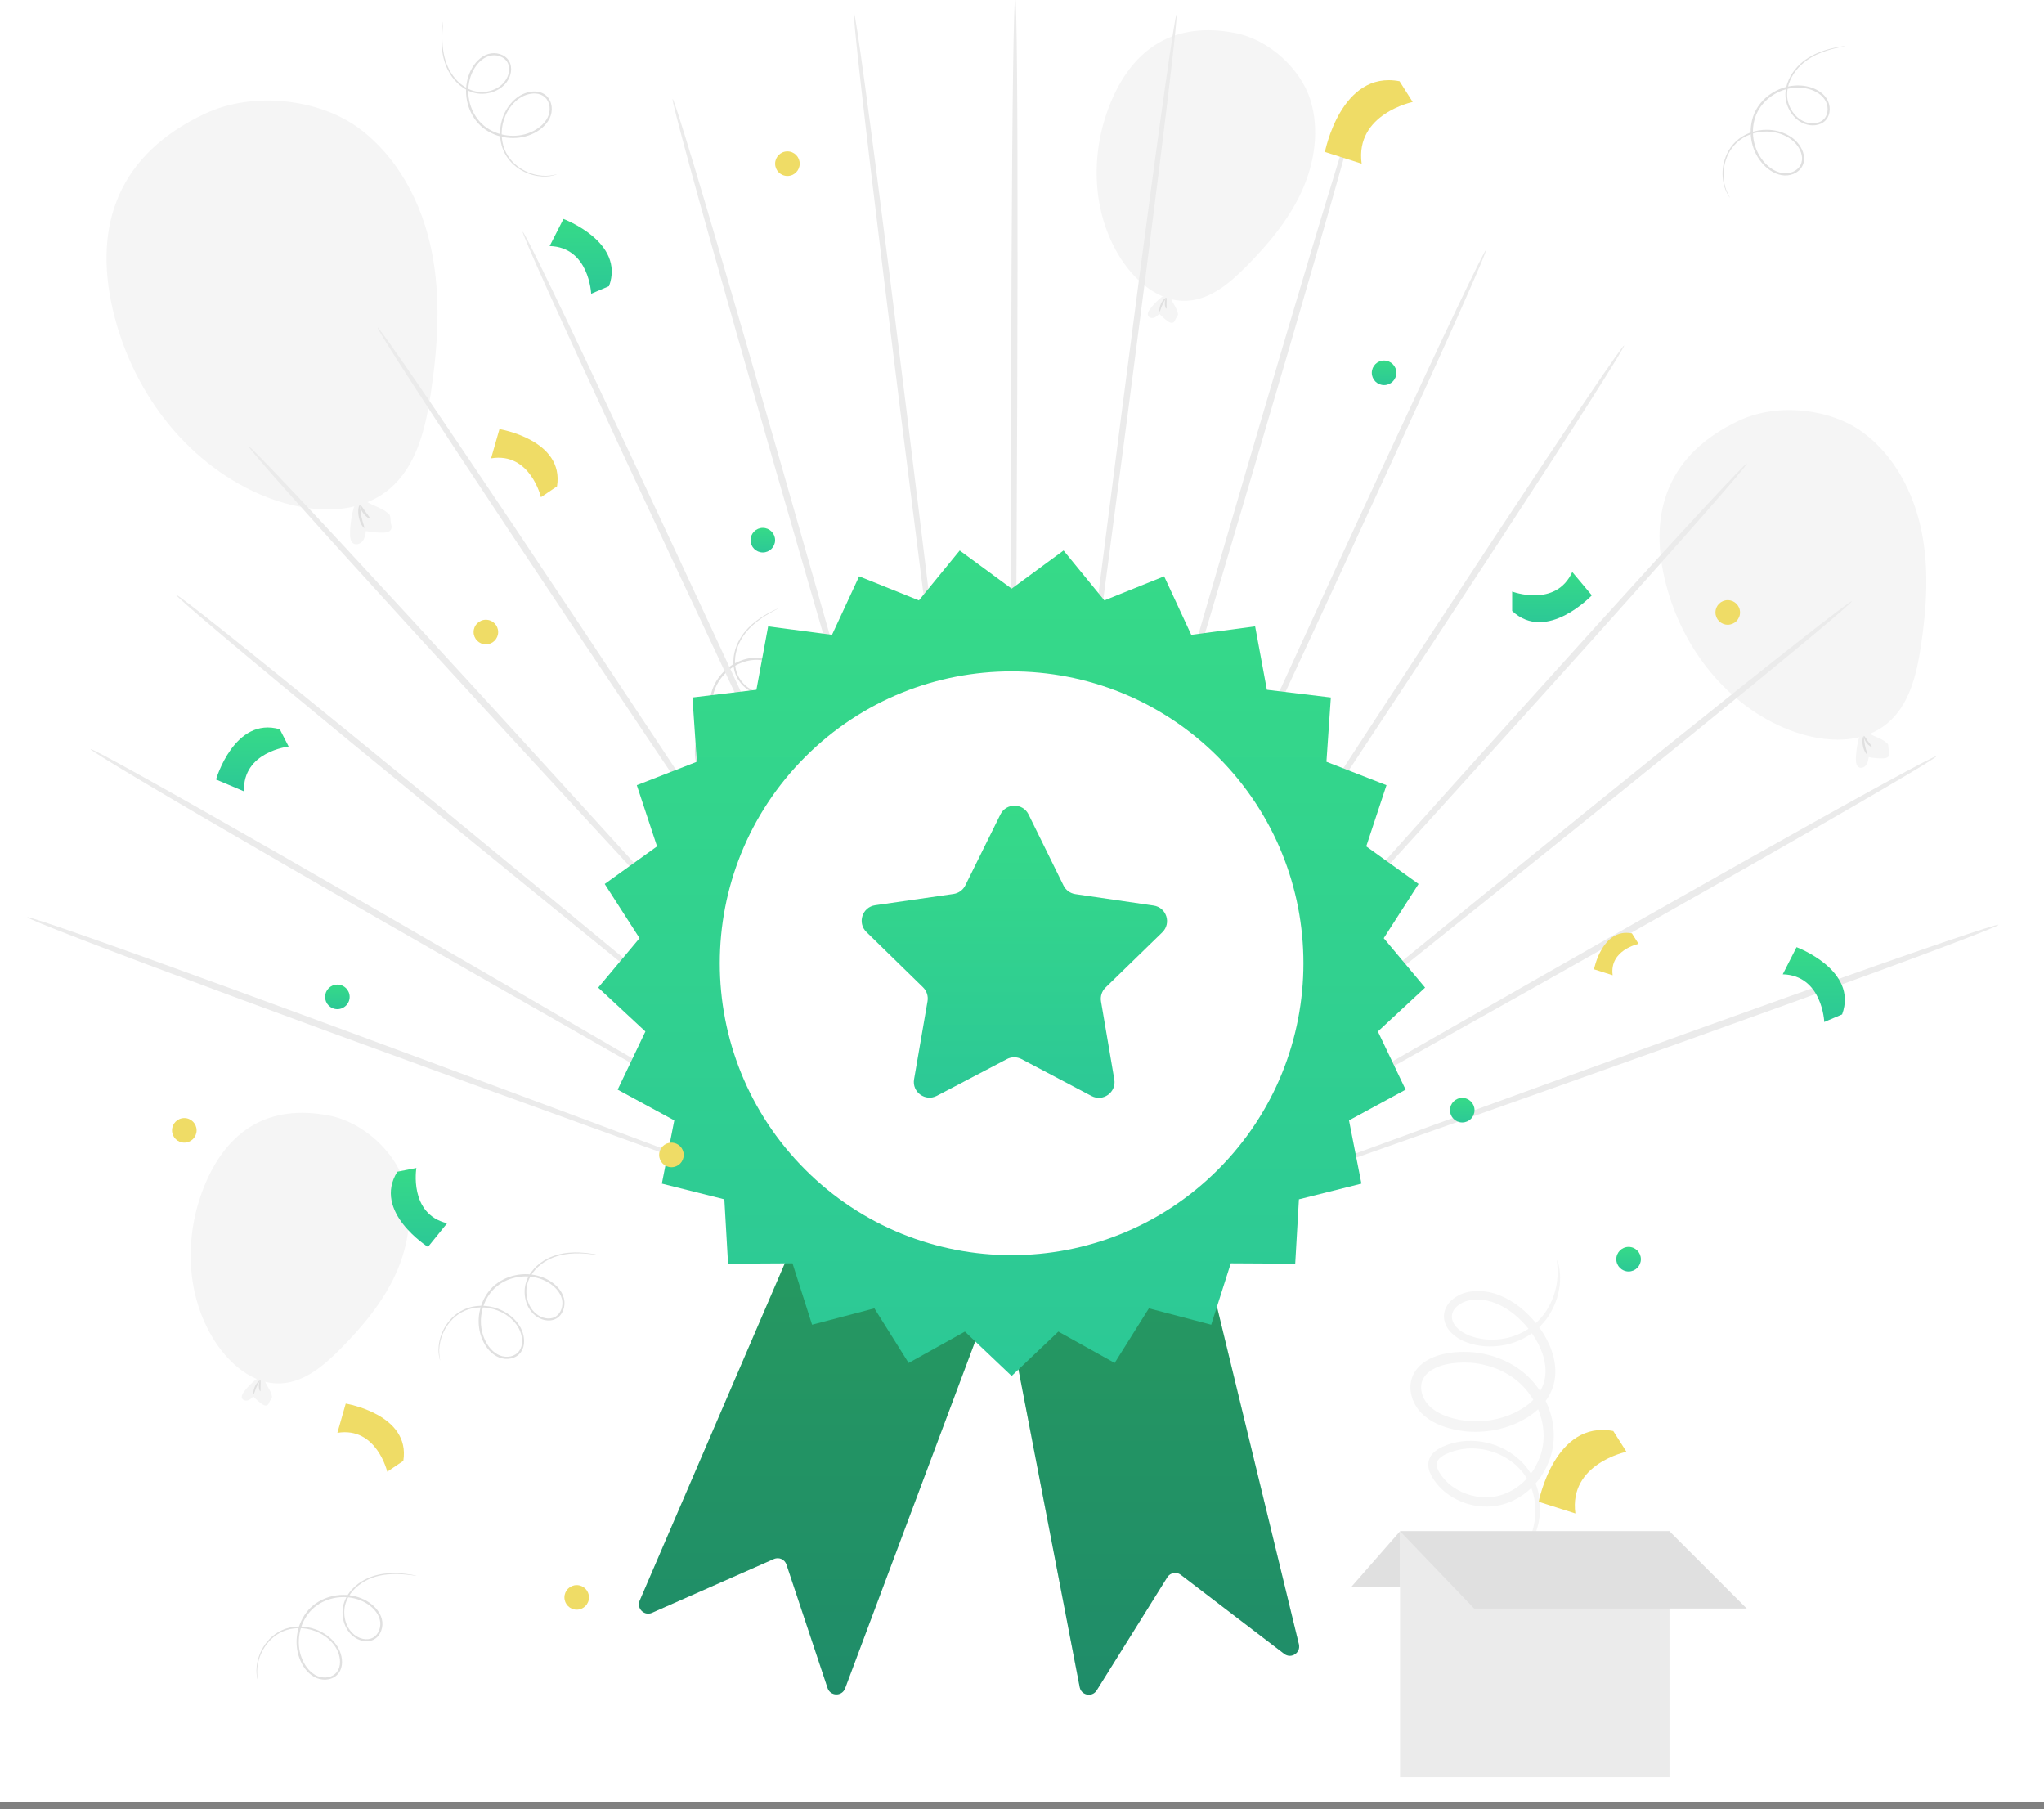 <svg width="200" height="177" viewBox="0 0 200 177" fill="none" xmlns="http://www.w3.org/2000/svg">
<rect x="0" y="0" width="200" height="177" fill="#808080" stroke="none"/>
<g clip-path="url(#clip0_585_25192)">
<rect width="200" height="176.254" fill="white"/>
<path d="M69.54 76.936C69.54 76.936 69.397 76.841 69.169 76.608C68.941 76.377 68.631 75.997 68.382 75.426C68.131 74.861 67.935 74.102 68.007 73.215C68.068 72.338 68.451 71.32 69.288 70.561C70.103 69.801 71.321 69.283 72.647 69.364C73.301 69.41 73.994 69.599 74.56 70.04C74.841 70.255 75.094 70.526 75.272 70.853C75.449 71.18 75.533 71.577 75.454 71.961C75.298 72.743 74.547 73.301 73.76 73.382C72.961 73.467 72.162 73.181 71.499 72.724C70.156 71.813 69.314 70.107 69.487 68.384C69.685 66.651 70.946 65.213 72.451 64.635C73.203 64.339 74.03 64.248 74.799 64.422C75.182 64.512 75.55 64.678 75.849 64.932C76.151 65.186 76.363 65.531 76.464 65.901C76.564 66.27 76.548 66.679 76.373 67.022C76.202 67.367 75.891 67.61 75.563 67.756C74.894 68.049 74.139 67.962 73.544 67.671C72.943 67.377 72.473 66.902 72.167 66.369C71.86 65.83 71.749 65.228 71.758 64.669C71.788 63.539 72.262 62.587 72.802 61.898C73.35 61.203 73.965 60.739 74.477 60.4C75.519 59.734 76.168 59.508 76.168 59.508C76.169 59.511 76.133 59.533 76.059 59.572C75.975 59.617 75.868 59.673 75.734 59.744C75.45 59.897 75.03 60.125 74.525 60.471C74.024 60.819 73.427 61.287 72.9 61.974C72.381 62.653 71.933 63.588 71.914 64.672C71.911 65.208 72.022 65.778 72.315 66.284C72.608 66.787 73.058 67.235 73.623 67.506C74.182 67.775 74.88 67.847 75.484 67.579C75.781 67.445 76.052 67.228 76.195 66.932C76.343 66.64 76.359 66.284 76.267 65.955C76.177 65.625 75.985 65.316 75.716 65.091C75.445 64.863 75.108 64.711 74.751 64.628C74.034 64.467 73.245 64.553 72.53 64.837C71.095 65.389 69.891 66.77 69.707 68.408C69.541 70.041 70.347 71.68 71.621 72.546C72.25 72.983 73.01 73.25 73.736 73.173C74.45 73.103 75.123 72.593 75.256 71.921C75.325 71.588 75.256 71.243 75.097 70.947C74.938 70.65 74.705 70.397 74.442 70.193C73.916 69.778 73.264 69.596 72.636 69.546C71.368 69.46 70.186 69.95 69.394 70.675C68.582 71.399 68.203 72.373 68.132 73.225C68.049 74.086 68.228 74.833 68.461 75.392C68.693 75.957 68.988 76.34 69.202 76.577C69.416 76.817 69.549 76.926 69.54 76.936Z" fill="#E0E0E0"/>
<path d="M54.514 17.051C54.514 17.051 54.357 17.121 54.039 17.188C53.722 17.257 53.234 17.315 52.619 17.219C52.008 17.128 51.261 16.886 50.552 16.35C49.844 15.829 49.19 14.96 48.997 13.846C48.792 12.751 49.008 11.445 49.787 10.368C50.177 9.841 50.707 9.357 51.383 9.116C51.716 8.994 52.08 8.925 52.452 8.951C52.822 8.976 53.202 9.118 53.484 9.391C54.06 9.942 54.129 10.874 53.776 11.583C53.42 12.303 52.749 12.824 52.008 13.139C50.519 13.784 48.628 13.581 47.266 12.511C45.908 11.416 45.371 9.58 45.69 8C45.843 7.206 46.21 6.459 46.769 5.904C47.049 5.629 47.387 5.407 47.762 5.29C48.139 5.172 48.544 5.178 48.91 5.291C49.275 5.404 49.611 5.637 49.806 5.968C50.007 6.298 50.045 6.691 49.992 7.045C49.882 7.767 49.403 8.358 48.839 8.704C48.269 9.055 47.616 9.197 47.001 9.169C46.382 9.14 45.814 8.91 45.347 8.604C44.409 7.973 43.859 7.063 43.567 6.237C43.274 5.402 43.212 4.635 43.199 4.02C43.196 2.783 43.353 2.114 43.353 2.114C43.356 2.115 43.355 2.157 43.349 2.24C43.341 2.335 43.332 2.456 43.32 2.607C43.298 2.929 43.264 3.406 43.285 4.018C43.311 4.627 43.385 5.382 43.683 6.195C43.978 6.998 44.527 7.877 45.432 8.474C45.884 8.764 46.424 8.976 47.009 8.999C47.59 9.021 48.21 8.882 48.741 8.55C49.267 8.223 49.703 7.672 49.8 7.017C49.847 6.696 49.808 6.351 49.636 6.071C49.468 5.79 49.176 5.585 48.849 5.486C48.522 5.386 48.158 5.382 47.824 5.488C47.487 5.595 47.178 5.798 46.916 6.055C46.396 6.574 46.046 7.287 45.902 8.042C45.599 9.549 46.12 11.306 47.404 12.339C48.694 13.355 50.509 13.554 51.923 12.941C52.629 12.645 53.262 12.146 53.586 11.492C53.91 10.853 53.84 10.01 53.343 9.538C53.099 9.301 52.772 9.175 52.436 9.15C52.101 9.125 51.762 9.186 51.45 9.299C50.816 9.521 50.313 9.974 49.935 10.477C49.182 11.502 48.962 12.762 49.151 13.819C49.327 14.893 49.945 15.735 50.627 16.252C51.31 16.783 52.036 17.032 52.633 17.135C53.234 17.241 53.715 17.198 54.031 17.144C54.348 17.092 54.511 17.038 54.514 17.051Z" fill="#E0E0E0"/>
<path d="M169.269 19.348C169.269 19.348 169.159 19.216 169.006 18.929C168.853 18.643 168.663 18.19 168.585 17.573C168.505 16.96 168.531 16.176 168.852 15.346C169.158 14.522 169.814 13.654 170.831 13.162C171.828 12.663 173.143 12.511 174.392 12.964C175.005 13.194 175.617 13.57 176.035 14.154C176.244 14.441 176.41 14.772 176.488 15.136C176.565 15.499 176.534 15.903 176.35 16.249C175.978 16.955 175.101 17.278 174.322 17.134C173.532 16.989 172.846 16.488 172.339 15.863C171.309 14.609 170.984 12.735 171.638 11.131C172.317 9.525 173.934 8.502 175.541 8.374C176.346 8.303 177.165 8.449 177.853 8.834C178.195 9.028 178.501 9.292 178.717 9.62C178.935 9.949 179.04 10.34 179.032 10.723C179.024 11.105 178.892 11.493 178.628 11.772C178.366 12.055 177.999 12.201 177.643 12.247C176.919 12.339 176.218 12.042 175.731 11.594C175.237 11.143 174.921 10.554 174.778 9.956C174.636 9.352 174.7 8.743 174.866 8.21C175.215 7.135 175.939 6.355 176.651 5.847C177.374 5.335 178.094 5.065 178.682 4.883C179.87 4.54 180.556 4.506 180.556 4.506C180.556 4.51 180.515 4.521 180.434 4.538C180.34 4.556 180.221 4.58 180.073 4.611C179.757 4.678 179.289 4.777 178.707 4.965C178.129 5.158 177.423 5.437 176.723 5.947C176.033 6.452 175.339 7.221 175.014 8.256C174.86 8.77 174.805 9.348 174.944 9.916C175.082 10.482 175.387 11.038 175.853 11.458C176.312 11.874 176.961 12.141 177.617 12.054C177.94 12.01 178.261 11.878 178.482 11.636C178.706 11.397 178.822 11.06 178.828 10.719C178.834 10.376 178.738 10.025 178.543 9.734C178.348 9.439 178.068 9.197 177.749 9.017C177.106 8.659 176.325 8.519 175.559 8.588C174.027 8.712 172.481 9.696 171.841 11.215C171.22 12.735 171.529 14.535 172.507 15.726C172.986 16.322 173.639 16.794 174.358 16.925C175.062 17.06 175.852 16.761 176.169 16.154C176.33 15.854 176.361 15.504 176.293 15.175C176.224 14.846 176.073 14.537 175.878 14.267C175.49 13.719 174.916 13.361 174.328 13.135C173.136 12.694 171.864 12.829 170.9 13.302C169.916 13.767 169.276 14.593 168.967 15.39C168.644 16.193 168.604 16.959 168.67 17.562C168.733 18.169 168.907 18.62 169.046 18.908C169.184 19.2 169.28 19.341 169.269 19.348Z" fill="#E0E0E0"/>
<path d="M25.25 164.476C25.25 164.476 25.188 164.315 25.138 163.994C25.087 163.674 25.056 163.183 25.185 162.575C25.31 161.969 25.592 161.237 26.166 160.558C26.726 159.88 27.629 159.274 28.752 159.143C29.857 158.999 31.149 159.286 32.181 160.123C32.685 160.541 33.14 161.097 33.344 161.785C33.447 162.124 33.495 162.491 33.45 162.861C33.404 163.23 33.241 163.601 32.954 163.868C32.372 164.413 31.437 164.43 30.748 164.039C30.049 163.644 29.566 162.946 29.292 162.188C28.73 160.666 29.037 158.789 30.179 157.488C31.348 156.193 33.21 155.757 34.77 156.162C35.554 156.359 36.28 156.765 36.804 157.354C37.063 157.65 37.266 157.999 37.362 158.379C37.46 158.762 37.432 159.166 37.298 159.525C37.166 159.884 36.914 160.206 36.573 160.384C36.233 160.565 35.838 160.582 35.487 160.51C34.772 160.36 34.209 159.849 33.894 159.267C33.575 158.679 33.47 158.019 33.531 157.407C33.594 156.789 33.855 156.235 34.186 155.786C34.868 154.884 35.807 154.385 36.647 154.138C37.498 153.892 38.267 153.872 38.881 153.893C40.116 153.958 40.775 154.15 40.775 154.15C40.774 154.154 40.732 154.15 40.65 154.14C40.555 154.127 40.435 154.111 40.285 154.091C39.965 154.051 39.491 153.991 38.879 153.979C38.269 153.971 37.511 154.004 36.682 154.257C35.865 154.508 34.957 155.007 34.311 155.878C33.997 156.314 33.756 156.841 33.7 157.424C33.647 158.003 33.752 158.629 34.054 159.178C34.352 159.722 34.878 160.187 35.526 160.319C35.845 160.383 36.192 160.364 36.48 160.207C36.77 160.055 36.99 159.775 37.107 159.454C37.226 159.133 37.249 158.769 37.161 158.43C37.073 158.088 36.888 157.768 36.645 157.493C36.155 156.944 35.464 156.556 34.718 156.371C33.229 155.986 31.446 156.409 30.344 157.635C29.259 158.866 28.961 160.668 29.495 162.114C29.753 162.835 30.215 163.494 30.851 163.854C31.471 164.212 32.317 164.188 32.815 163.718C33.065 163.488 33.209 163.167 33.253 162.834C33.295 162.5 33.253 162.158 33.158 161.84C32.972 161.196 32.547 160.669 32.065 160.263C31.083 159.455 29.837 159.166 28.771 159.297C27.689 159.414 26.814 159.985 26.261 160.637C25.693 161.29 25.404 162.001 25.269 162.591C25.129 163.186 25.146 163.669 25.183 163.986C25.218 164.308 25.262 164.473 25.25 164.476Z" fill="#E0E0E0"/>
<path d="M43.066 133.102C43.066 133.102 43.005 132.941 42.955 132.62C42.903 132.3 42.872 131.809 43.001 131.2C43.126 130.595 43.408 129.863 43.983 129.184C44.542 128.506 45.446 127.9 46.568 127.769C47.674 127.625 48.966 127.912 49.997 128.749C50.502 129.167 50.957 129.723 51.16 130.411C51.264 130.75 51.312 131.117 51.266 131.487C51.221 131.855 51.059 132.227 50.771 132.493C50.188 133.038 49.254 133.056 48.565 132.664C47.866 132.269 47.382 131.571 47.109 130.814C46.546 129.292 46.853 127.414 47.996 126.114C49.164 124.818 51.026 124.382 52.587 124.787C53.371 124.984 54.097 125.391 54.621 125.98C54.88 126.275 55.083 126.625 55.179 127.005C55.277 127.387 55.248 127.792 55.115 128.151C54.982 128.509 54.731 128.832 54.39 129.009C54.05 129.191 53.655 129.208 53.304 129.136C52.589 128.986 52.025 128.475 51.711 127.892C51.392 127.304 51.287 126.644 51.348 126.032C51.411 125.415 51.671 124.861 52.002 124.411C52.684 123.51 53.623 123.01 54.464 122.764C55.314 122.517 56.083 122.497 56.698 122.519C57.933 122.584 58.593 122.776 58.593 122.776C58.592 122.78 58.549 122.776 58.467 122.766C58.373 122.753 58.252 122.737 58.102 122.717C57.782 122.677 57.308 122.617 56.695 122.605C56.086 122.597 55.328 122.63 54.499 122.883C53.682 123.134 52.774 123.633 52.128 124.504C51.814 124.94 51.573 125.467 51.517 126.05C51.464 126.629 51.569 127.255 51.871 127.804C52.169 128.348 52.695 128.813 53.343 128.945C53.662 129.009 54.008 128.99 54.297 128.833C54.587 128.681 54.807 128.401 54.924 128.08C55.042 127.759 55.067 127.395 54.978 127.056C54.89 126.714 54.705 126.394 54.462 126.119C53.972 125.571 53.28 125.182 52.534 124.997C51.046 124.612 49.263 125.035 48.161 126.26C47.076 127.492 46.778 129.294 47.312 130.74C47.569 131.461 48.032 132.12 48.668 132.48C49.289 132.838 50.134 132.814 50.632 132.344C50.882 132.114 51.026 131.793 51.07 131.46C51.113 131.126 51.071 130.784 50.975 130.466C50.789 129.821 50.364 129.295 49.882 128.889C48.9 128.081 47.654 127.792 46.588 127.923C45.506 128.04 44.631 128.611 44.078 129.263C43.51 129.915 43.221 130.627 43.086 131.217C42.946 131.812 42.963 132.295 43 132.612C43.034 132.934 43.078 133.099 43.066 133.102Z" fill="#E0E0E0"/>
<path d="M42.206 24.416C41.245 19.784 38.893 15.308 35.076 12.513C31.26 9.718 24.845 8.864 20.031 11.132C11.626 15.093 9.101 21.962 11.04 30.297C12.858 38.119 18.052 45.144 25.415 48.349C29.499 50.127 34.664 50.702 38.084 47.849C40.746 45.629 41.626 41.96 42.144 38.533C42.85 33.855 43.167 29.048 42.206 24.416Z" fill="#F5F5F5"/>
<path d="M34.689 49.447C34.416 50.2 34.225 51.537 34.253 52.337C34.264 52.649 34.323 53.003 34.587 53.169C34.878 53.352 35.285 53.196 35.491 52.921C35.697 52.647 35.755 52.292 35.806 51.953C36.365 52.063 36.936 52.113 37.506 52.104C37.765 52.099 38.057 52.066 38.215 51.86C38.339 51.697 38.339 51.464 38.264 51.274C38.189 51.083 38.248 50.491 38.107 50.341C37.501 49.696 36.621 49.557 35.88 49.072" fill="#F5F5F5"/>
<path d="M35.637 51.644C35.581 51.683 35.245 51.25 35.113 50.602C34.977 49.956 35.112 49.425 35.179 49.439C35.254 49.447 35.24 49.953 35.368 50.55C35.488 51.148 35.702 51.606 35.637 51.644Z" fill="#E0E0E0"/>
<path d="M36.184 50.705C36.142 50.76 35.801 50.564 35.525 50.177C35.247 49.791 35.171 49.405 35.237 49.383C35.306 49.358 35.481 49.673 35.736 50.026C35.988 50.38 36.231 50.647 36.184 50.705Z" fill="#E0E0E0"/>
<path d="M187.998 51.867C187.224 48.133 185.328 44.526 182.252 42.273C179.175 40.02 174.004 39.331 170.124 41.16C163.349 44.352 161.314 49.889 162.877 56.607C164.343 62.912 168.529 68.575 174.465 71.159C177.756 72.591 181.919 73.055 184.676 70.755C186.822 68.966 187.531 66.009 187.948 63.246C188.518 59.475 188.773 55.601 187.998 51.867Z" fill="#F5F5F5"/>
<path d="M181.947 72.044C181.728 72.65 181.573 73.728 181.596 74.373C181.605 74.624 181.653 74.911 181.866 75.044C182.1 75.192 182.427 75.066 182.594 74.844C182.761 74.623 182.807 74.338 182.849 74.064C183.299 74.153 183.759 74.193 184.218 74.185C184.427 74.182 184.663 74.154 184.789 73.989C184.89 73.858 184.89 73.67 184.829 73.516C184.769 73.363 184.816 72.885 184.703 72.765C184.214 72.245 183.505 72.133 182.907 71.742" fill="#F5F5F5"/>
<path d="M182.703 73.814C182.659 73.845 182.388 73.497 182.282 72.975C182.172 72.453 182.281 72.025 182.335 72.036C182.395 72.043 182.384 72.451 182.487 72.932C182.584 73.414 182.756 73.784 182.703 73.814Z" fill="#E0E0E0"/>
<path d="M183.141 73.057C183.107 73.102 182.832 72.944 182.61 72.632C182.386 72.321 182.324 72.01 182.377 71.992C182.433 71.972 182.574 72.226 182.78 72.51C182.983 72.796 183.178 73.011 183.141 73.057Z" fill="#E0E0E0"/>
<path d="M38.724 124.612C39.999 121.813 40.485 118.562 39.556 115.63C38.627 112.697 35.59 109.785 32.194 109.127C26.263 107.977 22.3 110.61 20.116 115.727C18.066 120.529 18.092 126.209 20.724 130.719C22.184 133.22 24.673 135.505 27.563 135.322C29.812 135.18 31.682 133.593 33.27 131.994C35.437 129.811 37.449 127.411 38.724 124.612Z" fill="#F5F5F5"/>
<path d="M25.165 134.859C24.733 135.149 24.118 135.778 23.826 136.208C23.712 136.376 23.607 136.585 23.681 136.773C23.764 136.98 24.037 137.055 24.251 136.99C24.464 136.925 24.631 136.762 24.788 136.603C25.039 136.876 25.319 137.121 25.622 137.335C25.759 137.432 25.925 137.527 26.087 137.479C26.215 137.441 26.304 137.319 26.338 137.191C26.372 137.062 26.63 136.774 26.614 136.642C26.544 136.07 26.135 135.659 25.933 135.12" fill="#F5F5F5"/>
<path d="M24.816 136.377C24.772 136.376 24.762 136.02 24.942 135.63C25.119 135.238 25.394 135.012 25.423 135.044C25.459 135.078 25.258 135.338 25.095 135.7C24.929 136.06 24.865 136.382 24.816 136.377Z" fill="#E0E0E0"/>
<path d="M25.467 136.091C25.424 136.105 25.32 135.871 25.324 135.562C25.327 135.253 25.435 135.021 25.478 135.035C25.524 135.048 25.495 135.281 25.493 135.563C25.489 135.846 25.513 136.079 25.467 136.091Z" fill="#E0E0E0"/>
<path d="M127.373 18.708C128.648 15.909 129.133 12.658 128.204 9.726C127.276 6.793 124.239 3.881 120.842 3.223C114.912 2.072 110.949 4.706 108.764 9.823C106.714 14.625 106.741 20.305 109.373 24.815C110.832 27.316 113.321 29.601 116.211 29.418C118.46 29.276 120.331 27.689 121.919 26.09C124.085 23.907 126.098 21.507 127.373 18.708Z" fill="#F5F5F5"/>
<path d="M113.817 28.954C113.385 29.244 112.771 29.872 112.478 30.302C112.364 30.47 112.259 30.679 112.334 30.868C112.416 31.075 112.689 31.149 112.903 31.085C113.116 31.02 113.283 30.856 113.44 30.698C113.692 30.97 113.971 31.216 114.274 31.43C114.412 31.527 114.578 31.622 114.739 31.574C114.868 31.536 114.957 31.414 114.99 31.285C115.024 31.157 115.283 30.868 115.266 30.736C115.196 30.164 114.788 29.753 114.585 29.215" fill="#F5F5F5"/>
<path d="M113.468 30.471C113.424 30.47 113.415 30.114 113.594 29.724C113.771 29.332 114.046 29.106 114.076 29.139C114.112 29.172 113.91 29.432 113.748 29.794C113.581 30.154 113.517 30.477 113.468 30.471Z" fill="#E0E0E0"/>
<path d="M114.116 30.185C114.072 30.199 113.969 29.965 113.973 29.656C113.975 29.346 114.084 29.114 114.126 29.129C114.173 29.142 114.143 29.375 114.142 29.657C114.137 29.94 114.162 30.173 114.116 30.185Z" fill="#E0E0E0"/>
<path d="M71.598 114.882C52.619 107.779 35.423 101.378 22.95 96.828C16.713 94.552 11.658 92.737 8.155 91.512C6.404 90.9 5.041 90.435 4.113 90.133C3.185 89.831 2.692 89.692 2.68 89.732C2.668 89.771 3.139 89.986 4.046 90.359C4.953 90.732 6.298 91.262 8.032 91.93C11.501 93.268 16.534 95.16 22.762 97.465C35.217 102.078 52.457 108.332 71.503 115.205C81.21 118.718 90.446 122.059 98.825 125.091C98.747 125.047 98.669 125.003 98.592 124.958C90.303 121.864 81.181 118.459 71.598 114.882Z" fill="#EBEBEB"/>
<path d="M98.77 125.011C90.977 120.475 82.392 115.479 73.37 110.227C55.627 99.88 39.547 90.538 27.87 83.854C22.033 80.51 17.297 77.828 14.011 76.003C12.368 75.09 11.087 74.391 10.214 73.929C9.34 73.468 8.873 73.243 8.856 73.279C8.839 73.315 9.274 73.61 10.118 74.137C10.961 74.664 12.214 75.423 13.833 76.388C17.071 78.318 21.775 81.07 27.6 84.44C39.25 91.183 55.392 100.39 73.232 110.525C82.234 115.649 90.803 120.526 98.588 124.958C98.666 125.003 98.744 125.047 98.821 125.091C98.852 125.108 98.882 125.126 98.913 125.143C98.917 125.142 98.922 125.14 98.926 125.139C98.874 125.096 98.822 125.054 98.77 125.011Z" fill="#EBEBEB"/>
<path d="M99.043 125.232C99.046 125.235 99.049 125.237 99.052 125.24C99.05 125.234 99.047 125.228 99.045 125.223C99.044 125.226 99.043 125.229 99.043 125.232Z" fill="#EBEBEB"/>
<path d="M98.928 125.138C98.934 125.136 98.941 125.134 98.947 125.131C98.946 125.122 98.944 125.112 98.943 125.103C98.934 125.092 98.924 125.082 98.915 125.072C91.822 119.205 84.002 112.739 75.779 105.938C59.704 92.622 45.13 80.589 34.532 71.949C29.234 67.627 24.931 64.152 21.941 61.776C20.446 60.587 19.28 59.673 18.482 59.065C17.683 58.457 17.253 58.154 17.231 58.187C17.21 58.219 17.598 58.587 18.357 59.254C19.116 59.922 20.248 60.89 21.712 62.126C24.639 64.597 28.9 68.136 34.182 72.482C44.744 81.175 59.399 93.086 75.601 106.211C83.832 112.89 91.663 119.243 98.772 125.011C98.824 125.054 98.876 125.096 98.928 125.138Z" fill="#EBEBEB"/>
<path d="M98.942 125.102C98.939 125.076 98.935 125.05 98.931 125.024C92.462 117.901 85.331 110.051 77.833 101.795C63.168 85.624 49.867 71.002 40.179 60.48C35.336 55.218 31.398 50.978 28.656 48.071C27.285 46.617 26.213 45.496 25.477 44.746C24.741 43.996 24.341 43.616 24.314 43.645C24.287 43.675 24.634 44.111 25.321 44.913C26.009 45.716 27.036 46.885 28.368 48.38C31.032 51.372 34.917 55.668 39.74 60.951C49.384 71.521 62.786 86.034 77.609 102.036C85.181 110.223 92.381 118.008 98.913 125.07C98.924 125.081 98.933 125.091 98.942 125.102Z" fill="#EBEBEB"/>
<path d="M98.882 124.866C93.537 116.775 87.651 107.864 81.463 98.496C69.299 80.052 58.261 63.368 50.202 51.342C46.174 45.328 42.893 40.477 40.602 37.143C39.456 35.476 38.559 34.188 37.939 33.323C37.32 32.459 36.979 32.016 36.948 32.04C36.917 32.064 37.197 32.554 37.761 33.463C38.324 34.371 39.171 35.699 40.272 37.401C42.474 40.804 45.695 45.703 49.7 51.734C57.708 63.8 68.862 80.394 81.207 98.697C87.506 108.052 93.496 116.948 98.931 125.019C98.927 124.996 98.924 124.972 98.92 124.948C98.907 124.92 98.894 124.893 98.882 124.866Z" fill="#EBEBEB"/>
<path d="M98.985 125.026C98.985 125.014 98.985 125.002 98.985 124.991C98.977 124.973 98.969 124.955 98.961 124.937C98.961 124.94 98.962 124.942 98.962 124.945C98.97 124.972 98.977 124.999 98.985 125.026Z" fill="#EBEBEB"/>
<path d="M98.918 124.944C98.89 124.85 98.862 124.758 98.834 124.664C94.746 115.817 90.247 106.079 85.521 95.85C76.171 75.573 67.677 57.225 61.454 43.983C58.344 37.361 55.803 32.014 54.021 28.333C53.131 26.493 52.43 25.069 51.943 24.11C51.456 23.151 51.182 22.657 51.148 22.675C51.114 22.694 51.32 23.225 51.745 24.218C52.171 25.211 52.815 26.666 53.657 28.533C55.341 32.267 57.814 37.651 60.899 44.286C67.067 57.559 75.689 75.837 85.239 96.005C90.084 106.256 94.695 116.011 98.88 124.866C98.893 124.893 98.906 124.92 98.919 124.947C98.919 124.947 98.918 124.945 98.918 124.944Z" fill="#EBEBEB"/>
<path d="M98.92 124.947C98.905 124.844 98.891 124.742 98.876 124.639C96.058 114.675 92.956 103.71 89.698 92.191C83.258 69.361 77.397 48.698 73.073 33.768C70.912 26.303 69.138 20.27 67.884 16.11C67.257 14.031 66.759 12.42 66.409 11.332C66.059 10.244 65.857 9.679 65.819 9.693C65.781 9.706 65.91 10.297 66.193 11.409C66.475 12.521 66.911 14.155 67.484 16.254C68.631 20.451 70.332 26.511 72.465 33.986C76.728 48.938 82.73 69.551 89.389 92.301C92.742 103.786 95.934 114.718 98.833 124.651C98.862 124.75 98.891 124.848 98.92 124.947Z" fill="#EBEBEB"/>
<path d="M98.984 125.078C98.984 125.061 98.984 125.044 98.984 125.027C98.976 124.999 98.969 124.972 98.961 124.945C98.967 124.993 98.974 125.04 98.98 125.087C98.981 125.084 98.983 125.081 98.984 125.078Z" fill="#EBEBEB"/>
<path d="M98.973 125.322C98.976 125.346 98.98 125.371 98.983 125.395C98.983 125.359 98.983 125.324 98.983 125.288C98.98 125.299 98.976 125.311 98.973 125.322Z" fill="#EBEBEB"/>
<path d="M98.94 125.099C98.942 125.11 98.943 125.121 98.944 125.131C98.948 125.129 98.952 125.128 98.956 125.126C98.96 125.121 98.963 125.115 98.966 125.109C98.97 125.101 98.974 125.092 98.977 125.083C98.971 125.03 98.965 124.978 98.958 124.926C98.958 124.923 98.957 124.92 98.957 124.917C97.659 114.154 96.229 102.292 94.725 89.824C91.791 65.359 89.106 43.209 87.083 27.189C86.073 19.178 85.231 12.7 84.622 8.228C84.317 5.992 84.071 4.257 83.892 3.084C83.712 1.91 83.6 1.297 83.563 1.304C83.527 1.311 83.569 1.937 83.683 3.123C83.797 4.309 83.983 6.055 84.236 8.301C84.741 12.793 85.513 19.285 86.496 27.3C88.46 43.331 91.28 65.455 94.426 89.88C96.007 102.209 97.511 113.945 98.877 124.609C98.891 124.715 98.905 124.82 98.918 124.927C98.918 124.928 98.919 124.93 98.919 124.931C98.922 124.957 98.925 124.983 98.929 125.009C98.929 125.011 98.929 125.013 98.929 125.014C98.933 125.042 98.937 125.071 98.94 125.099Z" fill="#EBEBEB"/>
<path d="M98.987 125.015C98.987 125.034 98.987 125.053 98.987 125.072C99.002 125.037 99.016 125.001 99.031 124.965C99.1 114.071 99.175 102.061 99.254 89.437C99.424 64.705 99.549 42.309 99.563 26.095C99.571 17.988 99.553 11.426 99.513 6.892C99.493 4.625 99.468 2.864 99.438 1.67C99.409 0.476 99.375 -0.151 99.339 -0.151C99.303 -0.151 99.266 0.475 99.23 1.669C99.195 2.863 99.16 4.623 99.128 6.89C99.064 11.424 99.012 17.985 98.977 26.092C98.904 42.306 98.912 64.703 98.951 89.436C98.964 102.065 98.976 114.079 98.987 124.976C98.987 124.989 98.987 125.002 98.987 125.015Z" fill="#EBEBEB"/>
<path d="M99.013 125.193C99.003 125.225 98.994 125.257 98.984 125.288C98.984 125.324 98.984 125.36 98.984 125.395C98.994 125.328 99.003 125.261 99.013 125.193Z" fill="#EBEBEB"/>
<path d="M103.769 89.919C107.049 65.521 109.991 43.421 112.042 27.406C113.069 19.399 113.876 12.914 114.406 8.426C114.671 6.183 114.867 4.438 114.988 3.253C115.108 2.068 115.153 1.442 115.117 1.435C115.081 1.428 114.965 2.04 114.779 3.212C114.593 4.384 114.337 6.116 114.02 8.35C113.386 12.817 112.509 19.288 111.455 27.29C109.345 43.293 106.538 65.42 103.47 89.86C101.899 102.315 100.403 114.164 99.047 124.916C99.075 124.81 99.102 124.706 99.129 124.6C100.554 113.951 102.122 102.23 103.769 89.919Z" fill="#EBEBEB"/>
<path d="M99.073 125.029C99.073 125.027 99.073 125.026 99.073 125.024C99.07 125.029 99.066 125.034 99.062 125.04C99.066 125.036 99.069 125.032 99.073 125.029Z" fill="#EBEBEB"/>
<path d="M99.174 124.658C102.143 114.724 105.41 103.79 108.842 92.303C115.658 69.553 121.801 48.942 126.166 33.989C128.351 26.514 130.093 20.454 131.268 16.256C131.855 14.157 132.302 12.523 132.591 11.411C132.88 10.298 133.014 9.707 132.976 9.693C132.938 9.679 132.731 10.243 132.374 11.331C132.016 12.418 131.507 14.029 130.865 16.108C129.582 20.267 127.766 26.299 125.554 33.765C121.128 48.694 115.126 69.358 108.532 92.189C105.197 103.705 102.021 114.668 99.136 124.629C99.107 124.731 99.077 124.833 99.048 124.935C99.047 124.936 99.047 124.937 99.047 124.938C99.089 124.845 99.131 124.752 99.174 124.658Z" fill="#EBEBEB"/>
<path d="M98.987 125.078C98.986 125.081 98.985 125.084 98.984 125.087C98.98 125.095 98.976 125.103 98.973 125.112C99.023 125.034 99.072 124.958 99.123 124.88C103.18 116.178 107.65 106.59 112.348 96.513C121.604 76.698 129.961 58.739 135.941 45.698C138.932 39.179 141.331 33.889 142.964 30.22C143.781 28.385 144.406 26.955 144.819 25.979C145.232 25.003 145.433 24.481 145.4 24.463C145.368 24.444 145.104 24.93 144.632 25.872C144.161 26.814 143.482 28.213 142.619 30.021C140.893 33.637 138.431 38.891 135.416 45.397C129.384 58.408 121.148 76.436 112.081 96.36C107.497 106.413 103.135 115.983 99.17 124.678C99.13 124.765 99.091 124.851 99.051 124.939C99.045 124.953 99.038 124.967 99.032 124.981C99.017 125.014 99.002 125.046 98.987 125.078Z" fill="#EBEBEB"/>
<path d="M98.935 125.182C98.937 125.18 98.939 125.177 98.942 125.174C98.934 125.177 98.927 125.179 98.919 125.182C98.916 125.187 98.913 125.192 98.91 125.196C98.919 125.192 98.927 125.187 98.935 125.182Z" fill="#EBEBEB"/>
<path d="M98.963 125.111C98.96 125.116 98.957 125.121 98.953 125.126C98.968 125.121 98.982 125.116 98.996 125.111C99.017 125.087 99.038 125.064 99.059 125.04C99.063 125.034 99.066 125.029 99.07 125.024C104.317 117.104 110.1 108.377 116.182 99.198C128.099 81.242 138.867 64.963 146.599 53.126C150.466 47.208 153.576 42.402 155.703 39.062C156.767 37.393 157.585 36.089 158.129 35.197C158.673 34.306 158.944 33.825 158.915 33.801C158.885 33.777 158.557 34.211 157.959 35.059C157.362 35.907 156.495 37.17 155.39 38.806C153.178 42.076 150.011 46.835 146.122 52.735C138.342 64.533 127.683 80.902 115.938 98.999C109.961 108.193 104.276 116.939 99.114 124.88C99.063 124.958 99.014 125.033 98.963 125.111Z" fill="#EBEBEB"/>
<path d="M99 125.111C99.027 125.101 99.053 125.091 99.08 125.082C99.085 125.078 99.09 125.074 99.094 125.071C105.384 118.156 112.316 110.534 119.606 102.519C133.879 86.851 146.785 72.639 156.072 62.288C160.716 57.114 164.458 52.907 167.024 49.977C168.308 48.513 169.297 47.367 169.959 46.581C170.622 45.795 170.956 45.367 170.931 45.338C170.905 45.309 170.52 45.681 169.812 46.415C169.103 47.149 168.071 48.246 166.751 49.67C164.111 52.517 160.319 56.668 155.656 61.821C146.327 72.124 133.517 86.443 119.393 102.279C112.172 110.365 105.304 118.053 99.073 125.029C99.07 125.033 99.067 125.037 99.063 125.041C99.042 125.064 99.021 125.087 99 125.111Z" fill="#EBEBEB"/>
<path d="M98.963 125.167C98.957 125.169 98.951 125.172 98.945 125.174C98.942 125.176 98.94 125.179 98.938 125.182C98.946 125.177 98.954 125.172 98.963 125.167Z" fill="#EBEBEB"/>
<path d="M99.17 125.049C99.195 125.035 99.22 125.021 99.245 125.007C106.388 119.295 114.255 113.004 122.524 106.391C138.807 93.392 153.535 81.595 164.151 72.983C169.46 68.678 173.742 65.172 176.685 62.724C178.157 61.499 179.294 60.54 180.057 59.878C180.821 59.216 181.211 58.852 181.19 58.819C181.168 58.786 180.736 59.086 179.934 59.688C179.132 60.29 177.959 61.195 176.457 62.372C173.452 64.725 169.129 68.167 163.804 72.447C153.153 81.005 138.505 92.925 122.347 106.117C114.083 112.853 106.225 119.258 99.096 125.07C99.091 125.073 99.087 125.077 99.082 125.081C99.112 125.071 99.141 125.06 99.17 125.049Z" fill="#EBEBEB"/>
<path d="M99.425 124.957C107.237 120.587 115.834 115.777 124.866 110.724C142.768 100.728 158.968 91.647 170.659 84.994C176.506 81.669 181.226 78.953 184.475 77.048C186.1 76.096 187.357 75.347 188.204 74.826C189.051 74.305 189.488 74.014 189.471 73.977C189.454 73.941 188.986 74.161 188.109 74.616C187.232 75.07 185.948 75.759 184.299 76.659C181.001 78.459 176.249 81.104 170.39 84.402C158.672 90.996 142.534 100.213 124.729 110.423C115.677 115.604 107.064 120.533 99.246 125.007C99.221 125.021 99.197 125.035 99.172 125.049C99.257 125.019 99.341 124.988 99.425 124.957Z" fill="#EBEBEB"/>
<path d="M194.108 90.863C193.178 91.158 191.813 91.612 190.058 92.211C186.547 93.409 181.481 95.186 175.231 97.415C162.729 101.868 145.494 108.137 126.472 115.092C116.869 118.594 107.728 121.928 99.422 124.957C99.338 124.988 99.254 125.018 99.169 125.049C99.14 125.06 99.11 125.07 99.081 125.081C99.054 125.091 99.028 125.101 99.001 125.111C98.986 125.116 98.972 125.121 98.958 125.126C98.954 125.128 98.95 125.129 98.946 125.131C98.939 125.133 98.933 125.135 98.927 125.137C98.923 125.139 98.918 125.141 98.914 125.142C97.65 125.603 96.403 126.058 95.18 126.504C96.406 126.071 97.655 125.629 98.921 125.182C98.929 125.179 98.936 125.176 98.944 125.174C98.95 125.172 98.956 125.169 98.962 125.167C99.038 125.14 99.113 125.114 99.189 125.087C107.585 122.121 116.838 118.851 126.564 115.414C145.652 108.687 162.93 102.565 175.413 98.048C181.655 95.792 186.7 93.939 190.177 92.628C191.916 91.972 193.263 91.453 194.173 91.088C195.082 90.722 195.554 90.511 195.543 90.472C195.532 90.433 195.038 90.568 194.108 90.863Z" fill="#EBEBEB"/>
<path d="M148.38 152.536C148.368 152.523 148.422 152.444 148.537 152.305C148.593 152.235 148.67 152.154 148.753 152.05C148.832 151.943 148.923 151.819 149.026 151.68C149.423 151.116 149.925 150.194 150.142 148.904C150.248 148.263 150.277 147.531 150.153 146.754C150.03 145.979 149.752 145.157 149.258 144.398C148.762 143.643 148.029 142.968 147.126 142.478C146.222 141.99 145.145 141.689 144.01 141.685C143.442 141.677 142.865 141.767 142.302 141.93C141.753 142.099 141.142 142.34 140.804 142.71C140.636 142.896 140.563 143.087 140.577 143.315C140.593 143.547 140.701 143.812 140.858 144.069C141.183 144.594 141.627 145.071 142.16 145.443C143.218 146.199 144.614 146.588 145.991 146.43C147.362 146.285 148.685 145.518 149.617 144.377C150.09 143.812 150.453 143.145 150.708 142.439C150.95 141.727 151.07 140.97 151.032 140.199C150.973 138.658 150.33 137.107 149.277 135.89C148.231 134.665 146.714 133.829 145.073 133.479C144.253 133.298 143.396 133.245 142.548 133.314C141.695 133.382 140.857 133.566 140.165 133.971C139.473 134.368 139.034 135.003 139.054 135.728C139.057 136.088 139.151 136.461 139.322 136.797C139.491 137.135 139.727 137.429 140.023 137.687C140.611 138.198 141.377 138.533 142.175 138.743C142.973 138.961 143.799 139.055 144.615 139.038C146.243 139.006 147.852 138.524 149.142 137.667C149.779 137.235 150.335 136.702 150.7 136.077C151.072 135.458 151.24 134.748 151.225 134.033C151.189 132.592 150.503 131.203 149.633 130.08C148.753 128.953 147.649 128.027 146.433 127.522C145.828 127.265 145.195 127.126 144.574 127.127C143.948 127.123 143.363 127.247 142.878 127.555C142.394 127.847 142.064 128.298 142.063 128.774C142.043 129.252 142.344 129.712 142.751 130.054C143.163 130.403 143.65 130.631 144.17 130.788C144.685 130.945 145.21 131.026 145.723 131.046C146.749 131.082 147.73 130.889 148.564 130.523C150.263 129.809 151.297 128.467 151.812 127.285C152.341 126.088 152.417 125.04 152.408 124.351C152.393 123.655 152.313 123.289 152.358 123.28C152.383 123.273 152.533 123.623 152.618 124.338C152.696 125.045 152.688 126.147 152.188 127.442C151.934 128.082 151.566 128.774 151.004 129.412C150.452 130.056 149.706 130.642 148.802 131.057C147.903 131.482 146.838 131.723 145.705 131.711C145.138 131.702 144.553 131.626 143.972 131.462C143.398 131.303 142.793 131.043 142.279 130.623C142.021 130.412 141.78 130.159 141.592 129.847C141.403 129.539 141.287 129.155 141.289 128.765C141.285 128.374 141.416 127.978 141.632 127.657C141.845 127.33 142.133 127.074 142.446 126.873C143.068 126.462 143.839 126.293 144.57 126.29C145.312 126.278 146.061 126.435 146.758 126.72C148.162 127.285 149.375 128.29 150.355 129.513C150.846 130.128 151.271 130.812 151.604 131.562C151.929 132.313 152.163 133.137 152.187 134.011C152.215 134.879 152.007 135.795 151.546 136.574C151.092 137.358 150.431 137.991 149.701 138.493C148.226 139.483 146.457 140.014 144.636 140.061C143.727 140.084 142.803 139.982 141.906 139.741C141.013 139.505 140.104 139.13 139.338 138.47C138.572 137.815 138.018 136.823 138.008 135.734C137.996 135.19 138.163 134.623 138.463 134.159C138.767 133.692 139.187 133.335 139.633 133.071C140.53 132.548 141.521 132.351 142.462 132.274C143.414 132.198 144.371 132.259 145.291 132.462C147.128 132.858 148.85 133.807 150.05 135.22C151.245 136.615 151.967 138.375 152.028 140.16C152.066 141.049 151.92 141.943 151.632 142.764C151.331 143.582 150.907 144.344 150.356 144.991C149.275 146.295 147.719 147.187 146.088 147.343C144.468 147.509 142.876 147.042 141.65 146.145C141.033 145.699 140.519 145.136 140.137 144.497C139.948 144.171 139.78 143.8 139.755 143.36C139.721 142.917 139.925 142.448 140.21 142.162C140.493 141.865 140.817 141.68 141.132 141.531C141.45 141.399 141.762 141.267 142.087 141.186C142.731 141.012 143.383 140.925 144.016 140.945C146.565 141.001 148.703 142.38 149.748 144.083C150.271 144.94 150.542 145.846 150.644 146.685C150.747 147.526 150.684 148.304 150.539 148.979C150.246 150.334 149.655 151.266 149.191 151.808C149.069 151.939 148.962 152.055 148.868 152.156C148.771 152.251 148.68 152.321 148.61 152.381C148.47 152.498 148.392 152.55 148.38 152.536Z" fill="#F5F5F5"/>
<path d="M136.994 173.846H163.355V149.788H136.994V173.846Z" fill="#EBEBEB"/>
<path d="M163.354 149.789L170.915 157.351H144.241L136.992 149.789H163.354Z" fill="#E0E0E0"/>
<path d="M136.993 149.788L132.254 155.198H136.993V149.788Z" fill="#E0E0E0"/>
<path d="M78.068 120.619L62.593 156.577C62.266 157.336 63.039 158.102 63.795 157.768L75.723 152.503C76.213 152.286 76.783 152.539 76.953 153.047L80.977 165.127C81.248 165.94 82.389 165.961 82.69 165.159L97.235 126.372L78.068 120.619Z" fill="url(#paint0_linear_585_25192)"/>
<path d="M98.234 126.603L105.647 165.042C105.803 165.852 106.873 166.052 107.31 165.351L114.216 154.292C114.5 153.837 115.113 153.726 115.539 154.051L125.657 161.78C126.338 162.3 127.294 161.676 127.092 160.843L117.32 120.589L98.234 126.603Z" fill="url(#paint1_linear_585_25192)"/>
<g opacity="0.3">
<path d="M78.068 120.619L62.593 156.577C62.266 157.336 63.039 158.102 63.795 157.768L75.723 152.503C76.213 152.286 76.783 152.539 76.953 153.047L80.977 165.127C81.248 165.94 82.389 165.961 82.69 165.159L97.235 126.372L78.068 120.619Z" fill="black"/>
</g>
<g opacity="0.3">
<path d="M98.234 126.603L105.647 165.042C105.803 165.852 106.873 166.052 107.31 165.351L114.216 154.292C114.5 153.837 115.113 153.726 115.539 154.051L125.657 161.78C126.338 162.3 127.294 161.676 127.092 160.843L117.32 120.589L98.234 126.603Z" fill="black"/>
</g>
<path d="M98.986 57.585L104.067 53.851L108.059 58.731L113.908 56.378L116.561 62.097L122.812 61.273L123.96 67.472L130.219 68.228L129.788 74.519L135.663 76.808L133.682 82.793L138.803 86.471L135.396 91.776L139.441 96.611L134.821 100.902L137.537 106.592L131.996 109.6L133.211 115.786L127.096 117.32L126.734 123.615L120.429 123.58L118.514 129.587L112.416 127.986L109.067 133.328L103.559 130.26L98.986 134.602L94.414 130.26L88.906 133.328L85.556 127.986L79.459 129.587L77.543 123.58L71.238 123.615L70.876 117.32L64.761 115.786L65.977 109.6L60.435 106.592L63.151 100.902L58.531 96.611L62.577 91.776L59.169 86.471L64.29 82.793L62.309 76.808L68.184 74.519L67.754 68.228L74.013 67.472L75.16 61.273L81.411 62.097L84.064 56.378L89.914 58.731L93.906 53.851L98.986 57.585Z" fill="url(#paint2_linear_585_25192)"/>
<path d="M119.174 114.419C130.325 103.268 130.325 85.188 119.174 74.037C108.023 62.886 89.943 62.886 78.792 74.037C67.641 85.188 67.641 103.268 78.792 114.419C89.943 125.57 108.023 125.57 119.174 114.419Z" fill="white"/>
<path d="M105.216 87.463L112.88 88.585C114.139 88.769 114.639 90.317 113.727 91.204L108.175 96.604C107.813 96.956 107.647 97.464 107.732 97.962L109.033 105.597C109.246 106.851 107.929 107.806 106.804 107.213L99.953 103.602C99.506 103.366 98.971 103.366 98.524 103.6L91.665 107.197C90.538 107.787 89.223 106.83 89.439 105.576L90.757 97.944C90.843 97.445 90.678 96.937 90.317 96.584L84.776 91.172C83.867 90.283 84.371 88.736 85.63 88.554L93.296 87.449C93.796 87.377 94.229 87.063 94.453 86.611L97.888 79.669C98.453 78.529 100.08 78.531 100.642 79.672L104.062 86.621C104.284 87.074 104.716 87.389 105.216 87.463Z" fill="url(#paint3_linear_585_25192)"/>
<path d="M52.931 48.638C52.931 48.638 51.881 44.199 48.051 44.837L48.87 41.975C48.87 41.975 55.239 43.013 54.503 47.574L52.931 48.638Z" fill="#EFDC66"/>
<path d="M37.892 143.965C37.892 143.965 36.842 139.526 33.012 140.164L33.83 137.302C33.83 137.302 40.2 138.341 39.464 142.901L37.892 143.965Z" fill="#EFDC66"/>
<path d="M160.332 92.335C160.332 92.335 157.457 92.925 157.794 95.401L155.969 94.82C155.969 94.82 156.758 90.743 159.678 91.303L160.332 92.335Z" fill="#EFDC66"/>
<path d="M159.143 142.014C159.143 142.014 153.483 143.177 154.147 148.05L150.555 146.906C150.555 146.906 152.108 138.881 157.855 139.984L159.143 142.014Z" fill="#EFDC66"/>
<path d="M138.228 9.976C138.228 9.976 132.569 11.139 133.233 16.011L129.641 14.867C129.641 14.867 131.194 6.842 136.941 7.945L138.228 9.976Z" fill="#EFDC66"/>
<path d="M28.243 73.029C28.243 73.029 23.709 73.533 23.878 77.412L21.137 76.252C21.137 76.252 22.94 70.055 27.378 71.339L28.243 73.029Z" fill="url(#paint4_linear_585_25192)"/>
<path d="M40.742 114.257C40.742 114.257 39.974 118.753 43.749 119.662L41.877 121.977C41.877 121.977 36.42 118.532 38.879 114.622L40.742 114.257Z" fill="url(#paint5_linear_585_25192)"/>
<path d="M178.5 99.973C178.5 99.973 178.318 95.415 174.438 95.309L175.788 92.656C175.788 92.656 181.842 94.894 180.246 99.23L178.5 99.973Z" fill="url(#paint6_linear_585_25192)"/>
<path d="M57.844 28.735C57.844 28.735 57.662 24.177 53.781 24.07L55.132 21.418C55.132 21.418 61.185 23.656 59.59 27.991L57.844 28.735Z" fill="url(#paint7_linear_585_25192)"/>
<path d="M147.961 57.867C147.961 57.867 152.226 59.484 153.843 55.955L155.755 58.237C155.755 58.237 151.326 62.93 147.961 59.765V57.867H147.961Z" fill="url(#paint8_linear_585_25192)"/>
<path d="M48.744 61.826C48.744 62.49 48.206 63.028 47.542 63.028C46.878 63.028 46.34 62.49 46.34 61.826C46.34 61.163 46.878 60.624 47.542 60.624C48.206 60.624 48.744 61.163 48.744 61.826Z" fill="#EFDC66"/>
<path d="M75.841 52.841C75.841 53.505 75.303 54.043 74.639 54.043C73.976 54.043 73.438 53.505 73.438 52.841C73.438 52.177 73.976 51.639 74.639 51.639C75.304 51.639 75.841 52.177 75.841 52.841Z" fill="url(#paint9_linear_585_25192)"/>
<path d="M34.213 97.517C34.213 98.18 33.674 98.719 33.011 98.719C32.347 98.719 31.809 98.18 31.809 97.517C31.809 96.853 32.347 96.315 33.011 96.315C33.674 96.315 34.213 96.853 34.213 97.517Z" fill="url(#paint10_linear_585_25192)"/>
<path d="M78.248 16.013C78.248 16.676 77.71 17.215 77.046 17.215C76.382 17.215 75.844 16.676 75.844 16.013C75.844 15.349 76.382 14.81 77.046 14.81C77.71 14.81 78.248 15.349 78.248 16.013Z" fill="#EFDC66"/>
<path d="M19.236 110.576C19.236 111.24 18.698 111.778 18.034 111.778C17.37 111.778 16.832 111.24 16.832 110.576C16.832 109.913 17.37 109.374 18.034 109.374C18.698 109.374 19.236 109.913 19.236 110.576Z" fill="#EFDC66"/>
<path d="M170.256 59.91C170.256 60.574 169.717 61.112 169.054 61.112C168.39 61.112 167.852 60.574 167.852 59.91C167.852 59.246 168.39 58.708 169.054 58.708C169.717 58.708 170.256 59.246 170.256 59.91Z" fill="#EFDC66"/>
<path d="M66.9 112.98C66.9 113.644 66.362 114.182 65.698 114.182C65.034 114.182 64.496 113.644 64.496 112.98C64.496 112.316 65.034 111.778 65.698 111.778C66.362 111.778 66.9 112.316 66.9 112.98Z" fill="#EFDC66"/>
<path d="M57.631 156.261C57.631 156.925 57.092 157.463 56.429 157.463C55.765 157.463 55.227 156.925 55.227 156.261C55.227 155.597 55.765 155.059 56.429 155.059C57.093 155.059 57.631 155.597 57.631 156.261Z" fill="#EFDC66"/>
<path d="M136.631 36.471C136.631 37.135 136.092 37.673 135.429 37.673C134.765 37.673 134.227 37.135 134.227 36.471C134.227 35.807 134.765 35.269 135.429 35.269C136.092 35.269 136.631 35.807 136.631 36.471Z" fill="url(#paint11_linear_585_25192)"/>
<path d="M160.556 123.176C160.556 123.84 160.018 124.378 159.354 124.378C158.691 124.378 158.152 123.84 158.152 123.176C158.152 122.512 158.691 121.974 159.354 121.974C160.018 121.975 160.556 122.513 160.556 123.176Z" fill="url(#paint12_linear_585_25192)"/>
<path d="M144.279 108.601C144.279 109.265 143.741 109.803 143.077 109.803C142.413 109.803 141.875 109.265 141.875 108.601C141.875 107.938 142.413 107.399 143.077 107.399C143.741 107.399 144.279 107.938 144.279 108.601Z" fill="url(#paint13_linear_585_25192)"/>
</g>
<defs>
<linearGradient id="paint0_linear_585_25192" x1="79.875" y1="120.619" x2="79.875" y2="165.749" gradientUnits="userSpaceOnUse">
<stop stop-color="#36DA88"/>
<stop offset="1" stop-color="#2CC896"/>
</linearGradient>
<linearGradient id="paint1_linear_585_25192" x1="112.677" y1="120.589" x2="112.677" y2="165.779" gradientUnits="userSpaceOnUse">
<stop stop-color="#36DA88"/>
<stop offset="1" stop-color="#2CC896"/>
</linearGradient>
<linearGradient id="paint2_linear_585_25192" x1="98.986" y1="53.851" x2="98.986" y2="134.602" gradientUnits="userSpaceOnUse">
<stop stop-color="#36DA88"/>
<stop offset="1" stop-color="#2CC896"/>
</linearGradient>
<linearGradient id="paint3_linear_585_25192" x1="99.253" y1="78.815" x2="99.253" y2="107.394" gradientUnits="userSpaceOnUse">
<stop stop-color="#36DA88"/>
<stop offset="1" stop-color="#2CC896"/>
</linearGradient>
<linearGradient id="paint4_linear_585_25192" x1="24.69" y1="71.164" x2="24.69" y2="77.412" gradientUnits="userSpaceOnUse">
<stop stop-color="#36DA88"/>
<stop offset="1" stop-color="#2CC896"/>
</linearGradient>
<linearGradient id="paint5_linear_585_25192" x1="40.995" y1="114.257" x2="40.995" y2="121.977" gradientUnits="userSpaceOnUse">
<stop stop-color="#36DA88"/>
<stop offset="1" stop-color="#2CC896"/>
</linearGradient>
<linearGradient id="paint6_linear_585_25192" x1="177.476" y1="92.656" x2="177.476" y2="99.973" gradientUnits="userSpaceOnUse">
<stop stop-color="#36DA88"/>
<stop offset="1" stop-color="#2CC896"/>
</linearGradient>
<linearGradient id="paint7_linear_585_25192" x1="56.82" y1="21.418" x2="56.82" y2="28.735" gradientUnits="userSpaceOnUse">
<stop stop-color="#36DA88"/>
<stop offset="1" stop-color="#2CC896"/>
</linearGradient>
<linearGradient id="paint8_linear_585_25192" x1="151.858" y1="55.955" x2="151.858" y2="60.862" gradientUnits="userSpaceOnUse">
<stop stop-color="#36DA88"/>
<stop offset="1" stop-color="#2CC896"/>
</linearGradient>
<linearGradient id="paint9_linear_585_25192" x1="74.639" y1="51.639" x2="74.639" y2="54.043" gradientUnits="userSpaceOnUse">
<stop stop-color="#36DA88"/>
<stop offset="1" stop-color="#2CC896"/>
</linearGradient>
<linearGradient id="paint10_linear_585_25192" x1="33.011" y1="96.315" x2="33.011" y2="98.719" gradientUnits="userSpaceOnUse">
<stop stop-color="#36DA88"/>
<stop offset="1" stop-color="#2CC896"/>
</linearGradient>
<linearGradient id="paint11_linear_585_25192" x1="135.429" y1="35.269" x2="135.429" y2="37.673" gradientUnits="userSpaceOnUse">
<stop stop-color="#36DA88"/>
<stop offset="1" stop-color="#2CC896"/>
</linearGradient>
<linearGradient id="paint12_linear_585_25192" x1="159.354" y1="121.974" x2="159.354" y2="124.378" gradientUnits="userSpaceOnUse">
<stop stop-color="#36DA88"/>
<stop offset="1" stop-color="#2CC896"/>
</linearGradient>
<linearGradient id="paint13_linear_585_25192" x1="143.077" y1="107.399" x2="143.077" y2="109.803" gradientUnits="userSpaceOnUse">
<stop stop-color="#36DA88"/>
<stop offset="1" stop-color="#2CC896"/>
</linearGradient>
<clipPath id="clip0_585_25192">
<rect width="200" height="176.254" fill="white"/>
</clipPath>
</defs>
</svg>
